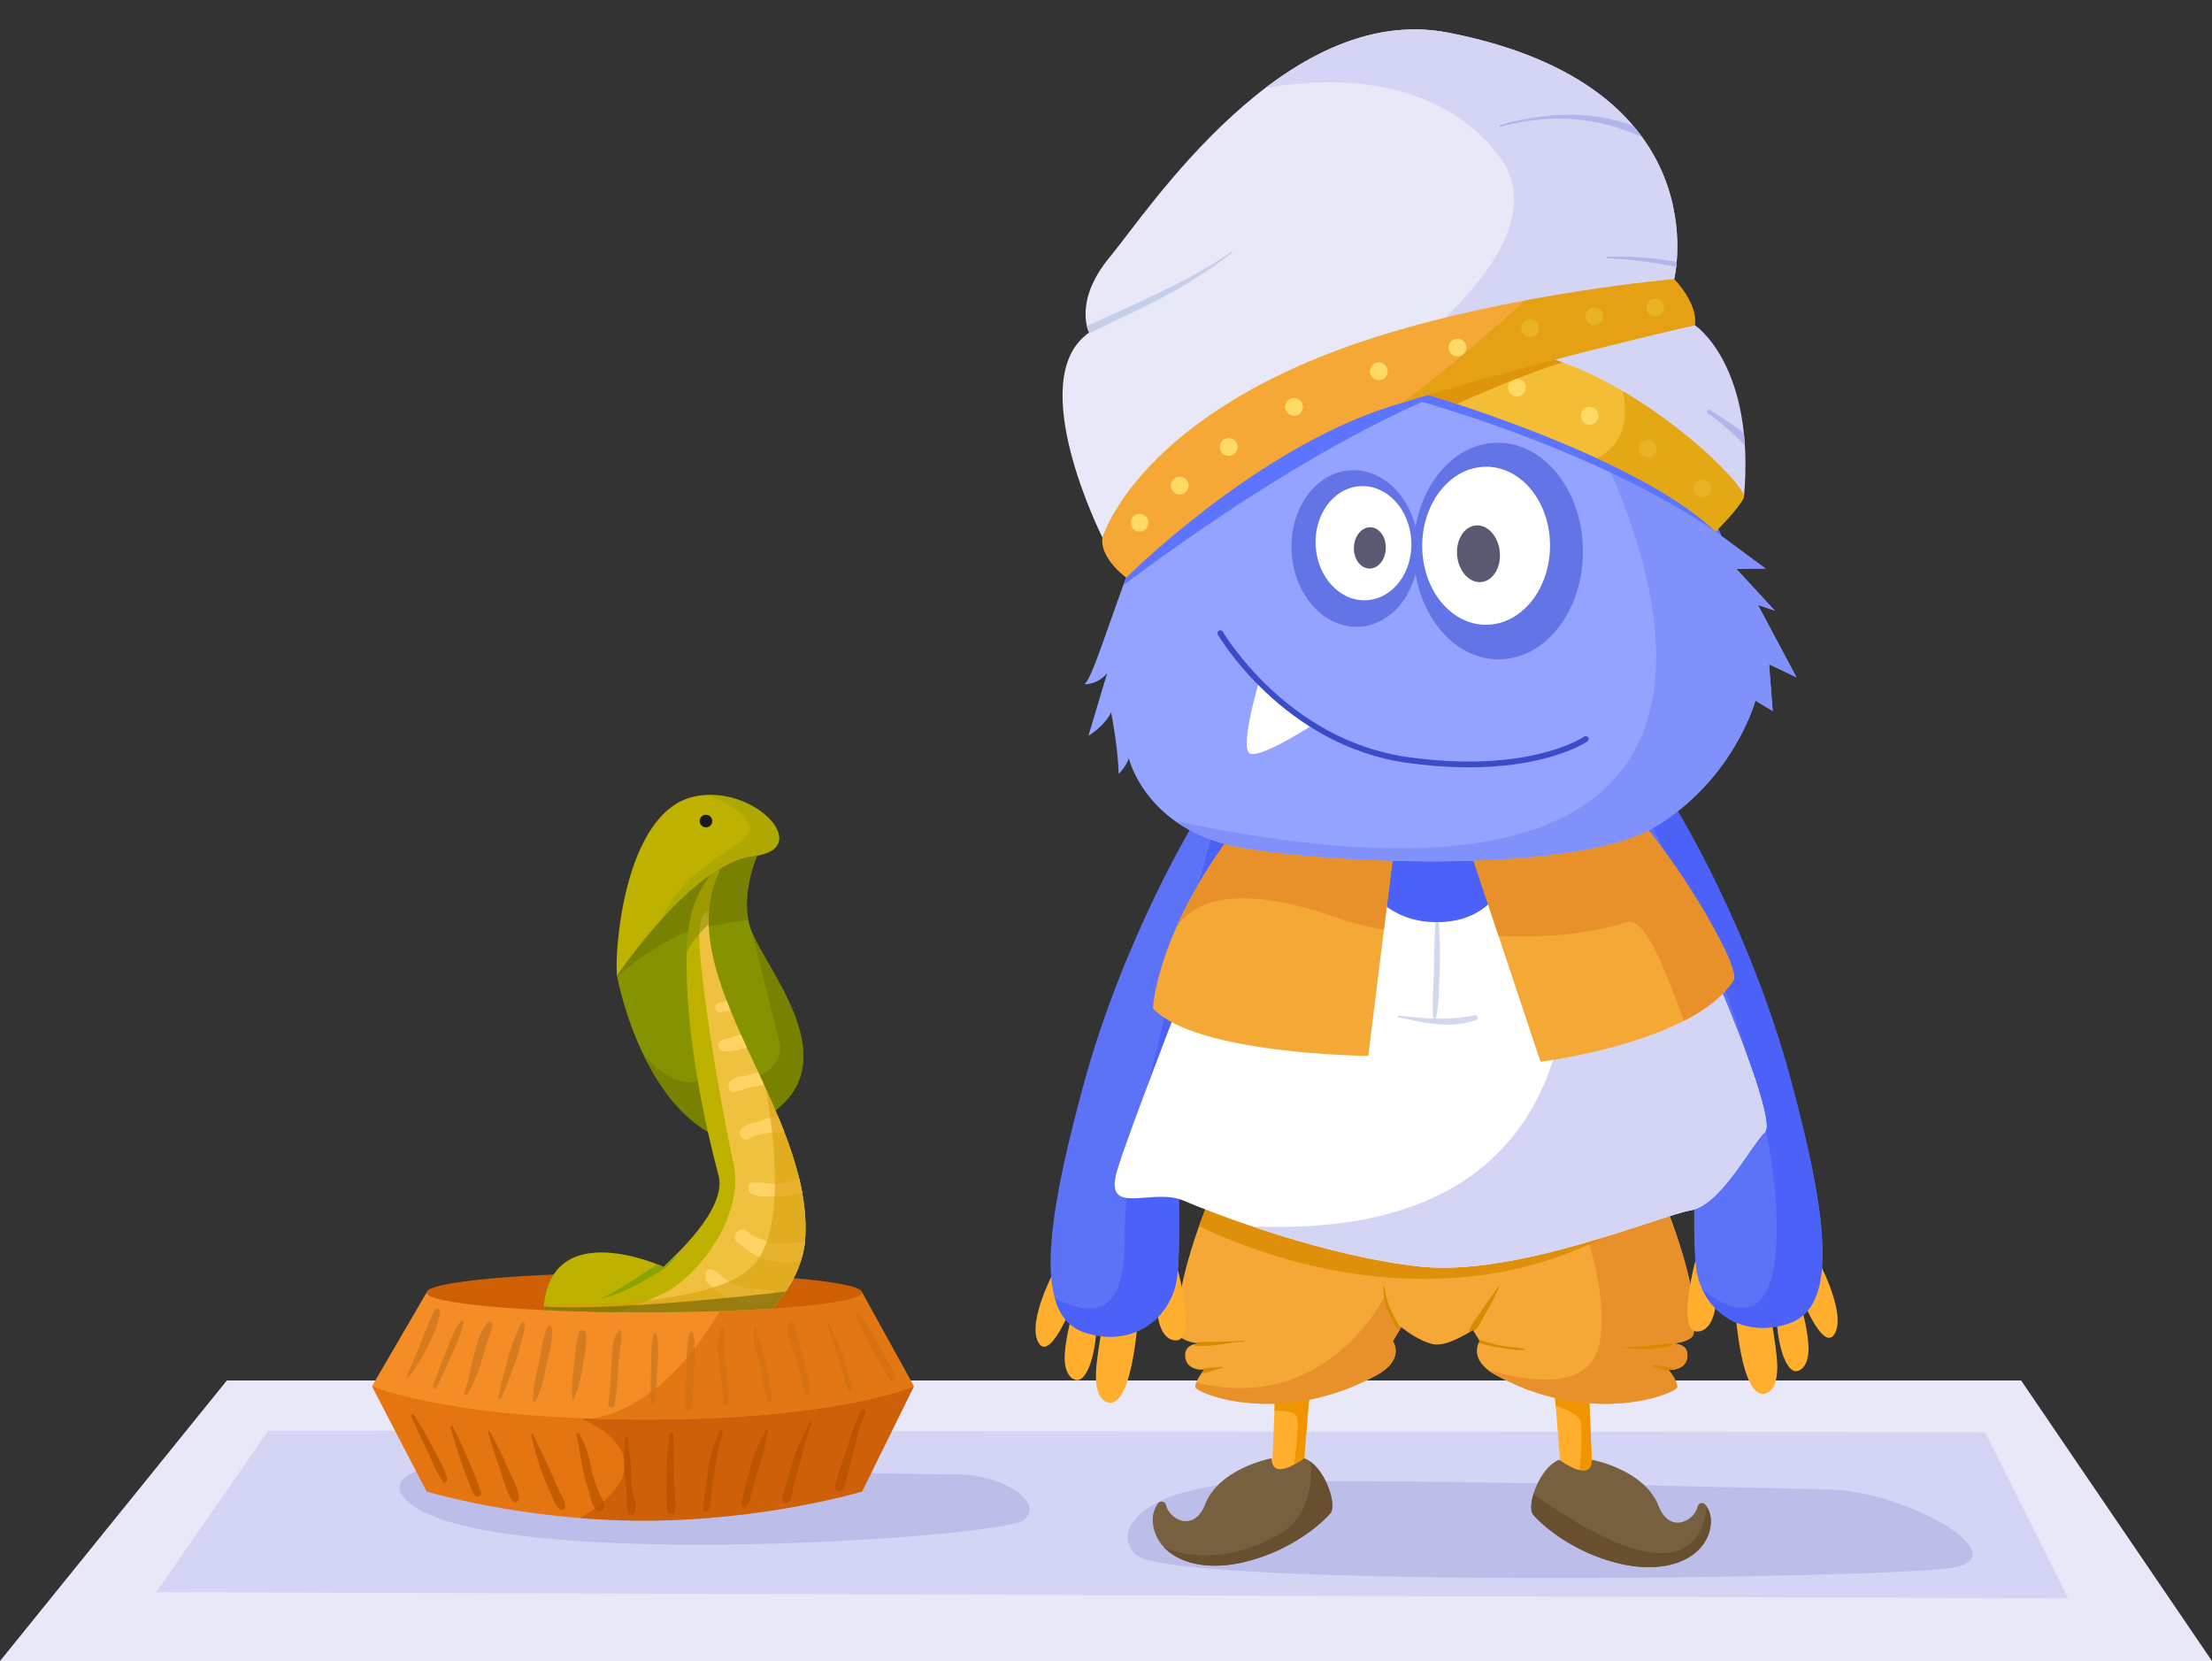 <svg xmlns="http://www.w3.org/2000/svg" xmlns:xlink="http://www.w3.org/1999/xlink" viewBox="0 0 1528 1147.24"><rect x="0" y="0" width="1528" height="1147.24" fill="#333333" stroke="none"/><defs><clipPath id="clip-path" transform="translate(0 20.3)"><polygon points="885.68 821.77 878.5 1000.24 900.04 998.19 914.4 821.77 885.68 821.77" style="fill:#ffaf2d"/></clipPath><clipPath id="clip-path-2" transform="translate(0 20.3)"><polygon points="1092.86 821.77 1100.04 1000.24 1078.51 998.19 1064.14 821.77 1092.86 821.77" style="fill:#ffaf2d"/></clipPath><clipPath id="clip-path-3" transform="translate(0 20.3)"><path d="M1143.12,794.18l-143,4.53c-2.07,24.44,0,39.74,3.11,49.65L981.67,846c2.71-9.94,4.31-24.71,2.41-47.24l-143-4.53s-32.82,72.72-26.66,106.57c.85,4.7,9.42,6.33,14.58,6.89-4.27,0-10.53,1.29-10.33,8.36.29,10.7,13,9.76,13,9.76s-6.23,7.7-5.92,11.91,58.64,28,125.13-8.2c20.14-11,11.28-23.59,11.28-23.59s3-4.72,5.79-9.59c4.46,3.54,12.92,9.52,21.37,11.64,8.07,2,20.53-4.77,28.17-9.7,2.41,4.11,4.65,7.65,4.65,7.65s-8.85,12.61,11.29,23.59c66.49,36.23,124.81,12.42,125.13,8.2s-5.92-11.91-5.92-11.91,12.65.94,13-9.76c.19-7.07-6.06-8.32-10.33-8.36,5.15-.56,13.72-2.19,14.58-6.89C1175.94,866.9,1143.12,794.18,1143.12,794.18Z" style="fill:#f5a835"/></clipPath><clipPath id="clip-path-4" transform="translate(0 20.3)"><path d="M825.66,546.38s-49.51,80.84-77.31,182.94-32.64,159.51.78,170.63,60.39-9.88,64-38.44-2.17-75.67,5.49-193c3.39-51.9,38.51-104.25,38.51-104.25Z" style="fill:#5c72f7"/></clipPath><clipPath id="clip-path-5" transform="translate(0 20.3)"><path d="M1159.06,540.23s49.51,80.83,77.31,182.94,32.64,159.5-.78,170.62-60.39-9.87-63.95-38.43,2.17-75.68-5.49-193.05c-3.39-51.89-38.51-104.25-38.51-104.25Z" style="fill:#5c72f7"/></clipPath><clipPath id="clip-path-6" transform="translate(0 20.3)"><path d="M901.06,986.9s-22.69,16.9-22.56,0c0,0-36.17,6.7-46,31.8-7.8,19.85-24.87,10.36-27.05.49a3.06,3.06,0,0,0-5.46-1.13c-3,4-5.13,10.15-2.56,18.87,5.36,18.15,28.91,29.45,62.12,21.63s54.86-28,59.56-33.84S915,992.32,901.06,986.9Z" style="fill:#77603f"/></clipPath><clipPath id="clip-path-7" transform="translate(0 20.3)"><path d="M1077.1,987.93s22.69,16.9,22.57,0c0,0,36.17,6.69,46,31.79,7.79,19.86,24.86,10.36,27,.5a3.08,3.08,0,0,1,5.47-1.14c3,4,5.12,10.16,2.55,18.88-5.35,18.15-28.91,29.45-62.11,21.63s-54.87-28-59.56-33.84S1063.12,993.35,1077.1,987.93Z" style="fill:#77603f"/></clipPath><clipPath id="clip-path-8" transform="translate(0 20.3)"><path d="M1129.76,548.94l-81.86.55c0,17.13-4.55,67.15-55.55,67.15-48.13,0-62.79-48.5-66.55-66.34l-64,.43s-80.11,203.54-90,237,23.57,11.81,45.62,21.17,98.39,38.73,164.18,45.64,165.14-35.22,186-38.79,40.61-43.19,51.63-54.31S1149.4,564.06,1129.76,548.94Z" style="fill:#fff"/></clipPath><clipPath id="clip-path-9" transform="translate(0 20.3)"><path d="M1012.86,559.2l51.29,153.85s106.66-13.33,133.33-56.41c6.11-9.87-50.26-101.54-74.87-120Z" style="fill:#f4a836"/></clipPath><clipPath id="clip-path-10" transform="translate(0 20.3)"><path d="M963.63,560.23,945.17,709s-119-1-148.72-32.82c0,0,2-51.29,56.41-123.08C858.57,545.51,963.63,560.23,963.63,560.23Z" style="fill:#f4a836"/></clipPath><clipPath id="clip-path-11" transform="translate(0 20.3)"><path d="M905.87,223S817.55,280.2,793.42,338.66s-37.58,108-44.3,113.68a20.76,20.76,0,0,0,15.68-7.71l-12.94,43.28s11.19-6.72,15.67-16.17c0,0,4.73,23.38,5.22,42.54,0,0,5.72-6,7-10.95,0,0,11.68,50.5,78.6,61.95s232.34,17.94,286.08-15.14,68.17-86.56,68.17-86.56l11.94,7.21L1222,438.45l18.91,9-26.62-50,11.7,4-26.62-28.86,20.15-.25-30.35-22.39s-52.53-120.09-164.41-141.56C952.14,194.39,905.87,223,905.87,223Z" style="fill:#93a3ff"/></clipPath><clipPath id="clip-path-12" transform="translate(0 20.3)"><path d="M761.57,351s-55.38-109.75-9.23-141.54c0,0-11.28-21.54,14.36-52.31s120.95-177,233.85-154.88c188.73,36.93,155.91,170.26,155.91,170.26l-53.34,44.11L879.52,273,785.16,351Z" style="fill:#e8e8f9"/></clipPath><clipPath id="clip-path-13" transform="translate(0 20.3)"><path d="M1170.81,204.32s42.06,27.69,33.85,119h-23.59l-138.46-84.11,30.77-22.56Z" style="fill:#d4d4f4"/></clipPath><clipPath id="clip-path-14" transform="translate(0 20.3)"><path d="M980,250.47s149.75,43.08,205.13,96.42c0,0,16.41-16.41,19.49-23.59s-67.69-79-141.54-98.47C1063.12,224.83,973.29,221.06,980,250.47Z" style="fill:#f4bd36"/></clipPath><clipPath id="clip-path-15" transform="translate(0 20.3)"><path d="M778,378.68S759.52,365.35,761.57,351c0,0,25.28-87.57,191.8-139.49,95.39-29.75,203.09-39,203.09-39s16.41,16.41,14.35,31.8c0,0-118,26.67-211.28,56.41S778,378.68,778,378.68Z" style="fill:#f5a835"/></clipPath><clipPath id="clip-path-16" transform="translate(0 20.3)"><path d="M256.94,937.18l37.73,72.66S360.93,1030,444.61,1030s150.91-20.14,150.91-20.14l35.79-72.66Z" style="fill:#e57510"/></clipPath><clipPath id="clip-path-17" transform="translate(0 20.3)"><path d="M294.67,872.43l-37.73,64.75s54.18,23,188.64,23,185.73-23,185.73-23l-35.79-64.75Z" style="fill:#f48d25"/></clipPath><clipPath id="clip-path-18" transform="translate(0 20.3)"><path d="M426.23,653.68s14,79,62.89,107.92S508,734.45,508,734.45L481.86,627.08l12.57-53.21-60,32.89Z" style="fill:#859300"/></clipPath><clipPath id="clip-path-19" transform="translate(0 20.3)"><path d="M526.35,563.23s-15.47,29-8.7,55.14,67.71,90,18,128.3c-34.81,26.84-19-13.18-19-13.18L483.53,620l9.93-50,20.32-9.67Z" style="fill:#859300"/></clipPath><clipPath id="clip-path-20" transform="translate(0 20.3)"><path d="M445.1,886.1c33,0,63.52-1,88.33-2.61,13.29-14.46,22.08-31.55,22.91-50.37,3.87-87.06-92.92-178.07-60-250.54,4.83-10.64-13.55,4.83-19.35,30.95s-3.57,91.64,19.35,178c6.28,23.7-32.41,57.56-38.22,63.36l-.48-.48s-78.57-35.7-82.16,30.14C396.32,885.54,420,886.1,445.1,886.1Z" style="fill:#bfb100"/></clipPath><clipPath id="clip-path-21" transform="translate(0 20.3)"><path d="M497.82,615s-11.61-15.47-14.51,4.84,14.51,123.82,23.21,162.52-26.26,79.57-47,90.09-52.84,19.29-52.84,19.29l73.05,1,63.54-6.91,22.25-30,2.9-57.08-18.38-53.2-38.69-87.06Z" style="fill:#efc13f"/></clipPath><clipPath id="clip-path-22" transform="translate(0 20.3)"><path d="M426.23,653.68S478,575.81,520.55,571s.46-50.26-41.11-41.11C431.07,540.5,424.3,637.23,426.23,653.68Z" style="fill:#bfb100"/></clipPath></defs><g id="Layer_2" data-name="Layer 2"><g id="india"><polygon points="0 1147.24 156.72 953.46 1396.13 953.46 1528 1147.24 0 1147.24" style="fill:#e8e8f9"/><polygon points="107.98 1099.61 185.39 988.1 1371.28 989.19 1428.62 1103.94 107.98 1099.61" style="fill:#d4d4f4"/><path d="M276.5,1010c-2.39-5,1.08-17.32,35.73-17.32s323.68,5.41,350.74,5.41,59.54,18.41,44.39,31.4S304.65,1068.48,276.5,1010Z" transform="translate(0 20.3)" style="fill:#a2a2db;opacity:0.46"/><path d="M785.3,1053.9c-18.18-14.68,1.08-45.47,72.53-49.8s349.67,3.25,404.88,4.33,132.07,46.55,85.52,54.13S813.45,1076.63,785.3,1053.9Z" transform="translate(0 20.3)" style="fill:#a2a2db;opacity:0.46"/><polygon points="885.68 842.07 878.5 1020.54 900.04 1018.49 914.4 842.07 885.68 842.07" style="fill:#ffaf2d"/><g style="clip-path:url(#clip-path)"><path d="M878.5,954.08s15.38-1,17.44,4.11-3.08,42-3.08,42l17.43-18.46-4.45-41.4-30.42,4.47Z" transform="translate(0 20.3)" style="fill:#f09500"/></g><polygon points="1092.86 842.07 1100.04 1020.54 1078.51 1018.49 1064.14 842.07 1092.86 842.07" style="fill:#ffaf2d"/><g style="clip-path:url(#clip-path-2)"><path d="M1069.27,949s20.52,5.13,22.57,12.31-1,40-1,40l17.44-6.15-2-33.85-7.33-18.88-29.6-4.71Z" transform="translate(0 20.3)" style="fill:#f09500"/></g><path d="M1143.12,794.18l-143,4.53c-2.07,24.44,0,39.74,3.11,49.65L981.67,846c2.71-9.94,4.31-24.71,2.41-47.24l-143-4.53s-32.82,72.72-26.66,106.57c.85,4.7,9.42,6.33,14.58,6.89-4.27,0-10.53,1.29-10.33,8.36.29,10.7,13,9.76,13,9.76s-6.23,7.7-5.92,11.91,58.64,28,125.13-8.2c20.14-11,11.28-23.59,11.28-23.59s3-4.72,5.79-9.59c4.46,3.54,12.92,9.52,21.37,11.64,8.07,2,20.53-4.77,28.17-9.7,2.41,4.11,4.65,7.65,4.65,7.65s-8.85,12.61,11.29,23.59c66.49,36.23,124.81,12.42,125.13,8.2s-5.92-11.91-5.92-11.91,12.65.94,13-9.76c.19-7.07-6.06-8.32-10.33-8.36,5.15-.56,13.72-2.19,14.58-6.89C1175.94,866.9,1143.12,794.18,1143.12,794.18Z" transform="translate(0 20.3)" style="fill:#f5a835"/><g style="clip-path:url(#clip-path-3)"><path d="M1082.09,798.33s30.26,59.34,23.08,107.55S1017,922.29,1017,922.29l25.65,31.79,132.31-1,18.46-30.77-44.1-138.47-69.75,4.1,2.56,10.41" transform="translate(0 20.3)" style="fill:#e8912a"/><path d="M956.45,875.11S914.4,961.26,819,932.54l3.08,11.29,44.1,13.33L940,946.9l35.9-31.79-8.21-16.41Z" transform="translate(0 20.3)" style="fill:#e8912a"/><path d="M1034.91,868.33c-3.5,5.44-7.67,10.43-11.07,15.95-2.81,4.56-7.32,9.42-9,14.47a1.35,1.35,0,0,0,2,1.5c4.52-2.7,6.73-9.07,9.4-13.44a151,151,0,0,0,9.25-18.15.33.33,0,0,0-.57-.33Z" transform="translate(0 20.3)" style="fill:#d88a00"/><path d="M955.46,868.69c.4,6.19,1.13,12.13,3.76,17.84,1.3,2.83,2.9,5.61,4.33,8.38.88,1.69,1.46,2.62,3.38,2.93.49.08,1.12-.45.74-1-6.12-8.26-9.79-18.2-11.47-28.29-.07-.41-.76-.32-.74.1Z" transform="translate(0 20.3)" style="fill:#d88a00"/><path d="M1052.57,911.2c-5.45-1-10.94-1.06-16.38-2.24s-10.68-2.85-16-4.27c-1.1-.3-1.47,1.27-.46,1.67a77.65,77.65,0,0,0,17,4.25c5.11.77,10.6,1.84,15.77,1.51.49,0,.67-.82.12-.92Z" transform="translate(0 20.3)" style="fill:#d88a00"/><path d="M1120.79,910.41c10.7,1.45,23.47,2.12,33.86-1.56.76-.26.7-1.5-.2-1.47-5.57.19-11.16,1.5-16.75,2s-11.3.81-16.89,1c-.06,0-.07.09,0,.09Z" transform="translate(0 20.3)" style="fill:#d88a00"/><path d="M1142.34,924c2.64.69,5.42,1,8,1.95,1.79.62,3.46,1.47,5.21.45a1,1,0,0,0-.22-1.71,41.65,41.65,0,0,0-6.22-1.19c-2.2-.37-4.38-.63-6.59-.83-.77-.07-.91,1.14-.18,1.33Z" transform="translate(0 20.3)" style="fill:#d88a00"/><path d="M859.48,905.51c-5.87.6-12,.74-17.86.91-5.43.15-10.78-.32-16.17.71-1.22.23-.79,1.91.28,2,11.16,1.14,22.6-2.27,33.75-2.89.49,0,.47-.8,0-.75Z" transform="translate(0 20.3)" style="fill:#d88a00"/><path d="M844.18,923.69c-6.48.9-13.81.45-19.87,3.2a.71.71,0,0,0,.16,1.29c6.44,1.34,13.73-2.29,19.92-3.72.51-.12.28-.83-.21-.77Z" transform="translate(0 20.3)" style="fill:#d88a00"/><path d="M819,821.77s147.36,84.06,289.58,12.28L954.4,826.9,828.24,800.23Z" transform="translate(0 20.3)" style="fill:#d88a00;opacity:0.79"/></g><path d="M729.12,855.69s-19.55,35.85-12.11,50.7,22.55-22.71,22.55-22.71Z" transform="translate(0 20.3)" style="fill:#ffaf2d"/><path d="M740,889.53s-4.42,16.85-4.56,27.27,3.86,15.57,8.43,16.13,11.56-9,13.55-34.27Z" transform="translate(0 20.3)" style="fill:#ffaf2d"/><path d="M760.84,899.09S757,920.65,757,929.93s2.43,17.7,9.28,18.56,15.13-9.72,19.4-53.27Z" transform="translate(0 20.3)" style="fill:#ffaf2d"/><path d="M799.53,886.51s1.15,18.7,12.71,19,6.27-31.7-.16-54.54Z" transform="translate(0 20.3)" style="fill:#ffaf2d"/><path d="M825.66,546.38s-49.51,80.84-77.31,182.94-32.64,159.51.78,170.63,60.39-9.88,64-38.44-2.17-75.67,5.49-193c3.39-51.9,38.51-104.25,38.51-104.25Z" transform="translate(0 20.3)" style="fill:#5c72f7"/><g style="clip-path:url(#clip-path-4)"><path d="M842.6,536.64S775.93,774.59,777,826.9s-11.28,75.9-67.7,38l26.67,51.28L796.45,911l37.95-39L857,536.64Z" transform="translate(0 20.3)" style="fill:#4b61f8"/></g><path d="M1255.6,849.54s19.54,35.85,12.11,50.69-22.55-22.71-22.55-22.71Z" transform="translate(0 20.3)" style="fill:#ffaf2d"/><path d="M1244.73,883.38s4.42,16.85,4.56,27.27-3.86,15.56-8.43,16.13-11.56-9-13.55-34.27Z" transform="translate(0 20.3)" style="fill:#ffaf2d"/><path d="M1223.88,892.93s3.85,21.57,3.84,30.85-2.43,17.7-9.28,18.55-15.14-9.71-19.4-53.26Z" transform="translate(0 20.3)" style="fill:#ffaf2d"/><path d="M1185.19,880.35s-1.15,18.71-12.71,19-6.27-31.7.16-54.55Z" transform="translate(0 20.3)" style="fill:#ffaf2d"/><path d="M1159.06,540.23s49.51,80.83,77.31,182.94,32.64,159.5-.78,170.62-60.39-9.87-63.95-38.43,2.17-75.68-5.49-193.05c-3.39-51.89-38.51-104.25-38.51-104.25Z" transform="translate(0 20.3)" style="fill:#5c72f7"/><g style="clip-path:url(#clip-path-5)"><path d="M1138,544.84s86.16,153.85,89.24,276.93-78,22.57-78,22.57l16.41,71.79,116.92,6.16,6.16-84.11L1158.51,507.92Z" transform="translate(0 20.3)" style="fill:#4b61f8"/></g><path d="M901.06,986.9s-22.69,16.9-22.56,0c0,0-36.17,6.7-46,31.8-7.8,19.85-24.87,10.36-27.05.49a3.06,3.06,0,0,0-5.46-1.13c-3,4-5.13,10.15-2.56,18.87,5.36,18.15,28.91,29.45,62.12,21.63s54.86-28,59.56-33.84S915,992.32,901.06,986.9Z" transform="translate(0 20.3)" style="fill:#77603f"/><g style="clip-path:url(#clip-path-6)"><path d="M904.14,979.73s9.23,41-18.46,58.46-65.64,21.54-89.23,6.15l13.33,17.44,40,6.15L900,1050.5l31.79-26.67Z" transform="translate(0 20.3)" style="fill:#684f30"/></g><path d="M1077.1,987.93s22.69,16.9,22.57,0c0,0,36.17,6.69,46,31.79,7.79,19.86,24.86,10.36,27,.5a3.08,3.08,0,0,1,5.47-1.14c3,4,5.12,10.16,2.55,18.88-5.35,18.15-28.91,29.45-62.11,21.63s-54.87-28-59.56-33.84S1063.12,993.35,1077.1,987.93Z" transform="translate(0 20.3)" style="fill:#77603f"/><g style="clip-path:url(#clip-path-7)"><path d="M1179,1012.55s8.21,92.31-124.11-4.11l-2.05,21.54,56.41,35.9,56.42,1,21.54-17.44-2.06-28.72Z" transform="translate(0 20.3)" style="fill:#684f30"/></g><polygon points="939.01 628.74 951.56 578.92 1020.04 574.38 1042.76 601.55 1042.61 633.86 1000.55 653.35 960.55 653.35 939.01 628.74" style="fill:#4b61f8"/><path d="M1129.76,548.94l-81.86.55c0,17.13-4.55,67.15-55.55,67.15-48.13,0-62.79-48.5-66.55-66.34l-64,.43s-80.11,203.54-90,237,23.57,11.81,45.62,21.17,98.39,38.73,164.18,45.64,165.14-35.22,186-38.79,40.61-43.19,51.63-54.31S1149.4,564.06,1129.76,548.94Z" transform="translate(0 20.3)" style="fill:#fff"/><g style="clip-path:url(#clip-path-8)"><path d="M991.5,615.34c-.47,11.59-.87,23.18-1,34.78s-1.67,23.26-.32,34.74c.08.69,1.08.95,1.28.18,2.87-11,2.41-22.6,3-33.92a290.62,290.62,0,0,0-.69-35.78,1.13,1.13,0,0,0-2.25,0Z" transform="translate(0 20.3)" style="fill:#d3d9ed"/><path d="M966.06,682.36c17.63,3.74,35.87,8.24,53.48,1.89a1.74,1.74,0,0,0-.92-3.35c-17.26,3.68-35,2.47-52.38.17-.73-.1-.89,1.14-.18,1.29Z" transform="translate(0 20.3)" style="fill:#d3d9ed"/><path d="M1070.3,536.64s102.57,336.42-256.42,285.13l69.75,33.85,159,22.56,163.08-56.41,45.13-67.69L1145.17,524.33Z" transform="translate(0 20.3)" style="fill:#d4d4f4"/></g><path d="M1012.86,559.2l51.29,153.85s106.66-13.33,133.33-56.41c6.11-9.87-50.26-101.54-74.87-120Z" transform="translate(0 20.3)" style="fill:#f4a836"/><g style="clip-path:url(#clip-path-9)"><path d="M1021.07,624.84s53.33,7.18,102.56-8.2c23.54-7.36,48.21,121,61.54,96.41,14.49-26.75,34.88-57.44,34.88-57.44l-69.2-109.23-138,12.82Z" transform="translate(0 20.3)" style="fill:#e8912a"/></g><path d="M963.63,560.23,945.17,709s-119-1-148.72-32.82c0,0,2-51.29,56.41-123.08C858.57,545.51,963.63,560.23,963.63,560.23Z" transform="translate(0 20.3)" style="fill:#f4a836"/><g style="clip-path:url(#clip-path-10)"><path d="M808.75,630s7.52-53.36,111.8-17.43c122.06,42.05,64.62-63.6,64.62-63.6l-165.66-2.56Z" transform="translate(0 20.3)" style="fill:#e8912a"/></g><path d="M905.87,223S817.55,280.2,793.42,338.66s-37.58,108-44.3,113.68a20.76,20.76,0,0,0,15.68-7.71l-12.94,43.28s11.19-6.72,15.67-16.17c0,0,4.73,23.38,5.22,42.54,0,0,5.72-6,7-10.95,0,0,11.68,50.5,78.6,61.95s232.34,17.94,286.08-15.14,68.17-86.56,68.17-86.56l11.94,7.21L1222,438.45l18.91,9-26.62-50,11.7,4-26.62-28.86,20.15-.25-30.35-22.39s-52.53-120.09-164.41-141.56C952.14,194.39,905.87,223,905.87,223Z" transform="translate(0 20.3)" style="fill:#93a3ff"/><g style="clip-path:url(#clip-path-11)"><path d="M1095.4,271.26s224.81,386.83-292.26,273.58c-37.46-8.2-6.69,29.75-6.69,29.75s185.64,25.64,285.13,7.18,169.24-100.52,169.24-100.52l16.41-72.82-30.77-80L1095.4,271.26" transform="translate(0 20.3)" style="fill:#8091fc"/><path d="M1048.36,234.91S953.1,246.82,749.58,403.79l20.56-48.71,32.48-90.94,113.67-72.53,115.83-3.25L1109,218.68Z" transform="translate(0 20.3)" style="fill:#5c74ff"/><path d="M975.83,255.48s151.56,40.06,236,111.5l18.4-6.49-32.48-74.7L1148,255.48l-93.09-36.8Z" transform="translate(0 20.3)" style="fill:#5c74ff"/></g><ellipse cx="935.98" cy="358.55" rx="43.84" ry="54.11" transform="translate(-18.34 72.43) rotate(-3.16)" style="fill:#6374e7"/><ellipse cx="941.86" cy="354.88" rx="33.08" ry="39.46" transform="translate(-18.13 72.75) rotate(-3.16)" style="fill:#fff"/><ellipse cx="946.25" cy="358.12" rx="14.26" ry="11.04" transform="translate(556 1311.88) rotate(-88.04)" style="fill:#5a5972"/><ellipse cx="1034.96" cy="360.25" rx="58.52" ry="74.82" transform="translate(-3.37 30.12) rotate(-0.54)" style="fill:#6374e7"/><ellipse cx="1026.54" cy="356.63" rx="54.58" ry="44.15" transform="translate(665.47 1401.92) rotate(-89.75)" style="fill:#fff"/><ellipse cx="1021.31" cy="362.09" rx="14.79" ry="19.64" transform="translate(-31.38 125.44) rotate(-5.8)" style="fill:#5a5972"/><path d="M869.74,450.49s-14,46.71-6.14,49.77,43.19-19.85,43.19-19.85S882.33,464.58,869.74,450.49Z" transform="translate(0 20.3)" style="fill:#fff"/><path d="M843,417.05s44.23,75.85,129.58,87.6S1095.4,490.1,1095.4,490.1" transform="translate(0 20.3)" style="fill:none;stroke:#3a4cc8;stroke-linecap:round;stroke-miterlimit:10;stroke-width:4px"/><path d="M761.57,351s-55.38-109.75-9.23-141.54c0,0-11.28-21.54,14.36-52.31s120.95-177,233.85-154.88c188.73,36.93,155.91,170.26,155.91,170.26l-53.34,44.11L879.52,273,785.16,351Z" transform="translate(0 20.3)" style="fill:#e8e8f9"/><g style="clip-path:url(#clip-path-12)"><path d="M857,44.31s119-34.87,178.47,43.08-154.88,198-154.88,198l188.72-36.93,128.21-50.25-39-133.34L1042.61-20.3,914.4-18.25Z" transform="translate(0 20.3)" style="fill:#d4d4f4"/><path d="M850.52,153.65c-20.64,14.59-44.18,25.57-67,36.31-11.58,5.45-23.31,10.54-34.92,15.93-11.14,5.16-22.44,10.33-32.1,18.06-1.09.87.09,2.82,1.37,2.35,11.59-4.22,22.43-10.29,33.45-15.77,11.69-5.8,23.47-11.44,35.23-17.1,22.95-11,44.38-23.39,64.5-39.06.4-.31-.13-1-.55-.72Z" transform="translate(0 20.3)" style="fill:#c5cfea"/><path d="M1036.32,67.32c19-5.12,38.65-7.13,58.23-4.46,18.49,2.52,35.37,8.66,51.88,17.22a1.51,1.51,0,0,0,1.53-2.61c-31.87-23-75.8-21.8-112-11.3a.6.6,0,0,0,.32,1.15Z" transform="translate(0 20.3)" style="fill:#b4b4ed"/><path d="M1110.39,158.14c25.16.88,50.5,6,74.94,11.77a.74.74,0,0,0,.4-1.43c-24.45-9.29-49.35-11.93-75.34-11.54a.6.6,0,0,0,0,1.2Z" transform="translate(0 20.3)" style="fill:#b4b4ed"/></g><path d="M1170.81,204.32s42.06,27.69,33.85,119h-23.59l-138.46-84.11,30.77-22.56Z" transform="translate(0 20.3)" style="fill:#d4d4f4"/><g style="clip-path:url(#clip-path-13)"><path d="M1179.72,265.21c15.23,10,26.43,24,40.09,35.76,1.49,1.27,3.92-.33,2.82-2.17-9.43-15.84-26.24-26.43-41.53-36-1.5-.94-2.85,1.41-1.38,2.37Z" transform="translate(0 20.3)" style="fill:#b4b4ed"/></g><path d="M980,250.47s149.75,43.08,205.13,96.42c0,0,16.41-16.41,19.49-23.59s-67.69-79-141.54-98.47C1063.12,224.83,973.29,221.06,980,250.47Z" transform="translate(0 20.3)" style="fill:#f4bd36"/><g style="clip-path:url(#clip-path-14)"><circle cx="1098.15" cy="287.22" r="6.15" style="fill:#ffda64"/><circle cx="1138.15" cy="309.78" r="6.15" style="fill:#ffda64"/><circle cx="1176.1" cy="337.48" r="6.15" style="fill:#ffda64"/><circle cx="1047.9" cy="267.74" r="6.15" style="fill:#ffda64"/><path d="M995.43,263.81s58.06-28,102.36-39.14h0l-20.31-5-105.4,30Z" transform="translate(0 20.3)" style="fill:#d88a00;opacity:0.79"/><path d="M1119.53,244.32s16.41,46.16-27.69,55.39l97.44,55.38,28.72-39Z" transform="translate(0 20.3)" style="fill:#db9b00;opacity:0.62"/></g><path d="M778,378.68S759.52,365.35,761.57,351c0,0,25.28-87.57,191.8-139.49,95.39-29.75,203.09-39,203.09-39s16.41,16.41,14.35,31.8c0,0-118,26.67-211.28,56.41S778,378.68,778,378.68Z" transform="translate(0 20.3)" style="fill:#f5a835"/><g style="clip-path:url(#clip-path-15)"><circle cx="787.21" cy="361.04" r="6.15" style="fill:#ffda64"/><circle cx="814.91" cy="335.39" r="6.15" style="fill:#ffda64"/><circle cx="848.75" cy="308.73" r="6.15" style="fill:#ffda64"/><circle cx="893.88" cy="281.03" r="6.15" style="fill:#ffda64"/><circle cx="952.47" cy="256.45" r="6.15" style="fill:#ffda64"/><circle cx="1006.78" cy="240.02" r="6.15" style="fill:#ffda64"/><circle cx="1057.04" cy="226.68" r="6.15" style="fill:#ffda64"/><circle cx="1101.31" cy="218.5" r="6.15" style="fill:#ffda64"/><circle cx="1143.37" cy="212.34" r="6.15" style="fill:#ffda64"/><path d="M1066.2,175.6s-83.08,78-130.26,103.59l261.54-74.87-35.19-41.18Z" transform="translate(0 20.3)" style="fill:#db9b00;opacity:0.62"/></g><path d="M256.94,937.18l37.73,72.66S360.93,1030,444.61,1030s150.91-20.14,150.91-20.14l35.79-72.66Z" transform="translate(0 20.3)" style="fill:#e57510"/><g style="clip-path:url(#clip-path-16)"><path d="M284.11,957.79c3.48,7.93,7,15.84,10.88,23.58,3.58,7.13,6.14,15.35,11.05,21.7,1.15,1.49,3.22-.17,2.9-1.68-1.66-7.8-6.66-15.16-10.18-22.23a221.94,221.94,0,0,0-13-22.31.94.94,0,0,0-1.62.94Z" transform="translate(0 20.3)" style="fill:#c45d00"/><path d="M311.17,965.38A400.63,400.63,0,0,0,327,1011.47c1.31,3.13,6.45,1.92,5.25-1.45a406,406,0,0,0-19.58-45.26c-.4-.81-1.69-.24-1.45.62Z" transform="translate(0 20.3)" style="fill:#c45d00"/><path d="M337.06,968.9c2.52,8.17,4.86,16.21,7.84,24.27,2.74,7.42,4.42,16.07,8.71,22.76,1.75,2.73,5.44.88,5-2.09-1.22-7.84-5.86-15.44-8.93-22.68-3.37-7.95-7.26-15.22-11.3-22.81a.71.71,0,0,0-1.29.55Z" transform="translate(0 20.3)" style="fill:#c45d00"/><path d="M367,970.73a177,177,0,0,0,7.94,27.5c1.54,4,3.27,7.91,5,11.81s3.24,8.93,6.52,11.85c1.41,1.25,4.14.51,4-1.65-.27-4.17-2.72-7.86-4.46-11.61-1.94-4.21-3.78-8.46-5.69-12.68-3.92-8.66-8.07-17.14-12.22-25.69-.31-.65-1.25-.17-1.11.47Z" transform="translate(0 20.3)" style="fill:#c45d00"/><path d="M398.09,971c2.44,9.07,3.13,18.69,5.58,27.83,1.15,4.29,2.37,8.57,3.6,12.84,1.09,3.8,1.89,8.51,5.1,11a2.86,2.86,0,0,0,4.81-2c.32-4.12-2.41-7.86-4-11.54a79.23,79.23,0,0,1-4.39-13.62c-1-4.46-1.95-8.95-3.16-13.37s-3.22-8-5.39-12.1a1.18,1.18,0,0,0-2.14.9Z" transform="translate(0 20.3)" style="fill:#c45d00"/><path d="M432.09,972.29c-.67,9-1.71,17.69-.61,26.72.58,4.8,1.27,9.58,1.52,14.42.19,3.85-.5,7.72,1.15,11.25a2.32,2.32,0,0,0,4,0c1.82-3.52.76-7.27-.23-11a49.27,49.27,0,0,1-2.06-14.3c.25-9.33-1.08-18.06-2.36-27.28-.11-.83-1.32-.55-1.38.19Z" transform="translate(0 20.3)" style="fill:#c45d00"/><path d="M462.66,969.67a190.35,190.35,0,0,0-2.19,26.76c0,8.88-.85,18.36.78,27.13.56,3,5,2.12,5.15-.7.49-8.73-1-17.67-1-26.43s-.21-17.61-.3-26.43c0-1.32-2.2-1.73-2.4-.33Z" transform="translate(0 20.3)" style="fill:#c45d00"/><path d="M497.33,968c-8.81,16.39-8.65,35.14-11.85,53.06-.53,3,4.13,4.18,4.52,1.25,2.41-18,4.44-36,9.22-53.51a1,1,0,0,0-1.89-.8Z" transform="translate(0 20.3)" style="fill:#c45d00"/><path d="M529,967.54c-2,4.22-4.51,8-6.18,12.4s-3.09,9.09-4.45,13.69-2.71,9.21-3.84,13.87c-.95,3.93-2.74,8.27-1.67,12.27a1.51,1.51,0,0,0,2.51.66c2.76-3.08,3.19-7.61,4.31-11.51,1.23-4.31,2.39-8.63,3.66-12.92s2.67-8.55,3.92-12.84c1.45-5,2-10,3.2-15,.21-.84-1.05-1.45-1.46-.61Z" transform="translate(0 20.3)" style="fill:#c45d00"/><path d="M560.07,961c-4.26,8.2-8.49,15.92-11.39,24.8-3.06,9.33-5.37,18.86-8.34,28.22-1.16,3.63,4.85,5.27,5.69,1.57,2.11-9.24,4.68-18.43,7.21-27.57,2.43-8.79,4.27-18.23,7.77-26.63.23-.54-.68-.91-.94-.39Z" transform="translate(0 20.3)" style="fill:#c45d00"/><path d="M594.83,954c-4.06,7.76-6.7,16.16-9.27,24.49-2.78,9-6.84,18.38-8.55,27.61a2.86,2.86,0,0,0,5.52,1.52c3.27-8.12,4.76-17.53,7.09-26,2.39-8.72,4.15-17.71,8.28-25.81,1-2-2-3.84-3.07-1.8Z" transform="translate(0 20.3)" style="fill:#c45d00"/><path d="M403,960.33s67.71,27.09-5.18,69.65l11,11.61h86.09l114.15-27.08L642,931.31l-242.8-3.87Z" transform="translate(0 20.3)" style="fill:#b74e00;opacity:0.51"/></g><path d="M294.67,872.43l-37.73,64.75s54.18,23,188.64,23,185.73-23,185.73-23l-35.79-64.75Z" transform="translate(0 20.3)" style="fill:#f48d25"/><g style="clip-path:url(#clip-path-17)"><path d="M299.7,939.12c2.89-1.88,3.95-5.29,5.4-8.34,2.15-4.49,4.1-9.08,6.1-13.64,3.36-7.64,7.74-15.77,8.84-24.11a1,1,0,0,0-1.76-.73c-5.18,6.62-7.92,15.44-11,23.18-1.72,4.32-3.5,8.62-5.12,13-1.26,3.4-3.24,7-2.52,10.64a.06.06,0,0,0,.08,0Z" transform="translate(0 20.3)" style="fill:#d67c20"/><path d="M323.05,942.74a117.9,117.9,0,0,0,9.49-22.7c1.19-3.85,2.2-7.75,3.37-11.61,1.32-4.35,3.3-8.53,4.3-13,.44-1.94-2.12-3.85-3.6-2.1-5.14,6.06-7.32,15-9.26,22.55-2.23,8.64-3.55,17.41-6.7,25.81-.52,1.41,1.69,2.29,2.4,1Z" transform="translate(0 20.3)" style="fill:#d67c20"/><path d="M346.25,945.24c3.76-8.22,6.89-16.63,9.89-25.15a132.27,132.27,0,0,0,3.92-13.24c1-4.2,2.64-8.57,2.41-12.92,0-.83-1.22-1.56-1.84-.76-2.21,2.83-3.23,6.2-4.54,9.52-1.82,4.64-3.6,9.18-4.95,14-2.57,9.21-5,18.38-6.77,27.79-.2,1.06,1.36,1.93,1.88.79Z" transform="translate(0 20.3)" style="fill:#d67c20"/><path d="M369.87,947.28c4.26-7.53,5.74-16.32,7.65-24.67,1.81-7.93,4.65-17.71,3.61-25.89-.16-1.24-1.91-2.09-2.62-.71-3.79,7.38-4.7,17.07-6.27,25.14-1.65,8.45-4.24,17-4,25.68a.9.9,0,0,0,1.66.45Z" transform="translate(0 20.3)" style="fill:#d67c20"/><path d="M395.76,946.46c1.82-3.63,3.06-5.78,4-9.81s1.87-8.06,2.52-12.17c1.18-7.5,3.3-16.05,2.56-23.65a2.5,2.5,0,0,0-4.88-.66c-2.38,7.18-2.42,15.66-3.43,23.14-.49,3.61-.84,7.2-1.17,10.83a56.15,56.15,0,0,0,.29,12.3,0,0,0,0,0,.09,0Z" transform="translate(0 20.3)" style="fill:#d67c20"/><path d="M424.47,950.4c1.56-8.75,2-17.6,2.6-26.45.29-4.32.73-8.61,1.2-12.91.45-4.15,1.8-8.65.5-12.73a.38.38,0,0,0-.63-.16c-5.42,4.66-5.22,15.48-5.64,22.09-.63,9.68-.71,19.39-2.27,29-.45,2.76,3.74,4,4.24,1.17Z" transform="translate(0 20.3)" style="fill:#d67c20"/><path d="M450.78,950.94c1.83-2.93,1.84-6.36,2.14-9.73.45-4.85.88-9.69,1.06-14.56.32-8.42,1.66-18.19-.77-26.39a.61.61,0,0,0-1.17,0c-2.81,8.1-2.05,17.93-2.37,26.39-.17,4.53-.16,9.05-.16,13.59,0,3.64-.44,7.37,1.19,10.7,0,0,.07,0,.08,0Z" transform="translate(0 20.3)" style="fill:#d67c20"/><path d="M478.13,952.2c.72-8.83,1-17.7,1.25-26.55.24-8,1.15-17.09-.53-24.93a1.32,1.32,0,0,0-2.53,0c-2.16,7.7-1.82,17-2.08,24.93-.28,8.84-.58,17.71-.42,26.55.05,2.81,4.09,2.74,4.31,0Z" transform="translate(0 20.3)" style="fill:#d67c20"/><path d="M503.27,949.21c.49-9.16-1.08-18.19-2.1-27.25-.47-4.2-.91-8.43-1.12-12.65s.27-8.5-.35-12.68c-.08-.49-.81-.52-1-.13-4,7-2.76,16.9-1.85,24.55,1.11,9.39,2.55,18.68,2.79,28.16a1.83,1.83,0,0,0,3.66,0Z" transform="translate(0 20.3)" style="fill:#d67c20"/><path d="M533.23,946.18a186.93,186.93,0,0,0-4.08-23.72c-.9-4-1.83-7.94-3.07-11.86-1.4-4.41-3.66-9-3.56-13.73a.75.75,0,0,0-1.47-.2c-1.84,8,.94,15.54,3.08,23.27,2.43,8.76,3.87,17.79,5.51,26.72.36,2,3.78,1.57,3.59-.48Z" transform="translate(0 20.3)" style="fill:#d67c20"/><path d="M559.73,942a177.09,177.09,0,0,0-4.81-25.23c-1.16-4.16-2.58-8.22-3.9-12.32-1.22-3.79-1.47-8.4-3.66-11.71a1.52,1.52,0,0,0-2.74.36c-2.64,6.6,2.49,17.08,4.6,23.33,2.88,8.53,4.47,17.42,7.11,26,.54,1.77,3.66,1.56,3.4-.46Z" transform="translate(0 20.3)" style="fill:#d67c20"/><path d="M571.73,894.16c2.37,8,4.75,16,7.25,24,1.15,3.69,2.34,7.36,3.48,11.06s1.79,7.92,3.73,11.37a1.42,1.42,0,0,0,2.62-.71c-.09-4-1.75-7.85-2.86-11.63-1.17-4-2.42-8-3.79-12a199.24,199.24,0,0,0-9.49-22.49c-.26-.53-1.11-.16-.94.4Z" transform="translate(0 20.3)" style="fill:#d67c20"/><path d="M591.06,887.76c2.8,7.82,6.67,15,10.58,22.31,2,3.71,4.11,7.34,6.2,11,2.2,3.83,4,8.23,6.64,11.74,1.44,1.92,4.84.91,4.12-1.73-1.07-3.89-3.44-7.38-5.31-11-2.1-4-4.17-8-6.37-12-4.14-7.5-8.32-14.89-13.59-21.67-.83-1.08-2.71.09-2.27,1.32Z" transform="translate(0 20.3)" style="fill:#d67c20"/><path d="M281.37,931.78a104.84,104.84,0,0,0,13.69-21.3c3.8-7.54,7.66-15.88,9-24.24.36-2.19-2.63-3.9-3.85-1.62-3.9,7.27-6.51,15.37-9.64,23-3.28,8-6.89,15.74-9.91,23.76-.15.39.44.72.71.41Z" transform="translate(0 20.3)" style="fill:#d67c20"/><path d="M509.43,861.66S470.59,954.26,403,960.2L436.87,971l80.29-3.87L640,942l-41.6-83.19Z" transform="translate(0 20.3)" style="fill:#d66b09;opacity:0.6"/></g><ellipse cx="445.1" cy="892.73" rx="150.42" ry="13.67" style="fill:#ce5f05"/><path d="M426.23,653.68s14,79,62.89,107.92S508,734.45,508,734.45L481.86,627.08l12.57-53.21-60,32.89Z" transform="translate(0 20.3)" style="fill:#859300"/><g style="clip-path:url(#clip-path-18)"><path d="M483.53,726.18s-20.54,9.72-47.62-29l12.57,38.69,30,27.09,11.82,12.21,11.06-12.11-17.82-36.91" transform="translate(0 20.3)" style="fill:#717700;opacity:0.61"/><path d="M483.31,619.82s-33.86,10.64-60.95,38.7l3.58-26.17,25.34-31.1,35.9-26.89,12.07-3.68-15.94,49.14" transform="translate(0 20.3)" style="fill:#717700;opacity:0.61"/></g><path d="M526.35,563.23s-15.47,29-8.7,55.14,67.71,90,18,128.3c-34.81,26.84-19-13.18-19-13.18L483.53,620l9.93-50,20.32-9.67Z" transform="translate(0 20.3)" style="fill:#859300"/><g style="clip-path:url(#clip-path-19)"><path d="M519.27,623.1s15.31,60.57,19.18,77-20.2,32.45-32.35,18.16L534,755.93l20.85-9.38,12.58-24.19-1-25.15-28-60.94L519.27,623.1" transform="translate(0 20.3)" style="fill:#717700;opacity:0.61"/><path d="M476.53,622.72S522,611.11,548.12,614l-19.35-58-38.69-3.87-13.55,43.53Z" transform="translate(0 20.3)" style="fill:#717700;opacity:0.61"/></g><path d="M445.1,886.1c33,0,63.52-1,88.33-2.61,13.29-14.46,22.08-31.55,22.91-50.37,3.87-87.06-92.92-178.07-60-250.54,4.83-10.64-13.55,4.83-19.35,30.95s-3.57,91.64,19.35,178c6.28,23.7-32.41,57.56-38.22,63.36l-.48-.48s-78.57-35.7-82.16,30.14C396.32,885.54,420,886.1,445.1,886.1Z" transform="translate(0 20.3)" style="fill:#bfb100"/><g style="clip-path:url(#clip-path-20)"><path d="M497.82,615s-11.61-15.47-14.51,4.84,14.51,123.82,23.21,162.52-26.26,79.57-47,90.09-52.84,19.29-52.84,19.29l73.05,1,63.54-6.91,22.25-30,2.9-57.08-18.38-53.2-38.69-87.06Z" transform="translate(0 20.3)" style="fill:#efc13f"/><g style="clip-path:url(#clip-path-21)"><path d="M497.2,677.16a20.87,20.87,0,0,0,5.65-1.34c.85-.28,1.67-.59,2.55-.8.51-.12,2.68-.77,3.1-.47l-1.19-2.07-.05.44.71-1.72c-1,.88-4.55.42-5.75.46a21.71,21.71,0,0,0-5.86.68,3.25,3.25,0,0,0,.86,6.36c3.32.19,7.39-.89,10.55-1.91,2.11-.68,5.36-2.47,4.12-5.23-1.12-2.49-4.82-1.83-6.94-1.48-3.21.54-6.67,1.78-8.94,4.2a1.71,1.71,0,0,0,1.19,2.88Z" transform="translate(0 20.3)" style="fill:#ffd364"/><path d="M501,702.45a54.79,54.79,0,0,1,7.95-2.31c1.13-.23,2.28-.41,3.42-.59,1.57-.25,4.09.23,4.12-1.55s-1.31-.74-2.65-.61-2.88.23-4.32.39c-2.75.29-5.9,1.08-8.65.53l1.67,6.34c1.7-1.9,5.5-1.77,7.88-2.19,2.89-.52,6.43-1.73,9.38-1.54l-2.8-1.6.34.47c2.41,3.31,8,.2,5.59-3.26-2.53-3.65-7.44-1.63-11.12-1.06-4.52.7-9.87.76-13.86,3.22-3.46,2.13-1.66,6.63,1.91,7.07,4.84.59,10.75-1,15.38-2.31,3-.85,7.52-2.75,6.51-6.77-.91-3.58-5.36-3.07-8-2.71a46.27,46.27,0,0,0-14.33,4.63c-2.13,1-.63,4.69,1.62,3.85Z" transform="translate(0 20.3)" style="fill:#ffd364"/><path d="M507.22,729.71c2.92,1.23,6.25-1,9.08-1.83a33.5,33.5,0,0,1,7-1.29c.42,0,2.93.16,3.13-.09l-.49-4.18c-.81.08-1.62.15-2.42.19-5.75.37-17.81-.66-20.23,6-.86,2.36,1.43,5.59,4,5.28,8-.93,14.63-6.64,22.83-5.34,4.51.72,6.54-6.06,1.92-7a22.86,22.86,0,0,0-10.16.63c-3.78,1-9.51,4.5-13.48,3.48l2.49,6.13c-.8,1.36,2.58,0,3.16-.14,1.6-.35,3.21-.6,4.81-.87,2.84-.47,6.08-.76,8.72-2,2.83-1.3,4.71-5,1.83-7.42s-9.91.12-12.95,1.19c-3.26,1.16-9.17,3-9.26,7.14,0,0,0,0,0,.05Z" transform="translate(0 20.3)" style="fill:#ffd364"/><path d="M515.41,764.66c2.74-1.22,5.59-2.19,8.41-3.23s14.77-6,16.84-2.77v-3.27l-.44.7,2.8-1.61c-2.71.24-5.66-.68-8.38-.79a48.62,48.62,0,0,0-8.43.55c-4.9.66-10,1.41-13.84,4.74a4.47,4.47,0,0,0-1.18,4.46l.24.71a3.68,3.68,0,0,0,3.39,2.58c2.56.24,4.3-1.58,6.59-2.42a49,49,0,0,1,10.15-2.23c4.32-.6,12,.69,14.69-3.42a3.17,3.17,0,0,0,0-3.27c-6.54-10.3-26.09.2-33.35,5-2.72,1.79-.38,5.57,2.51,4.29Z" transform="translate(0 20.3)" style="fill:#ffd364"/><path d="M519,802.4c8.69,2.47,17.23,4.38,26.29,3.05,5.64-.83,16.61-3,16.58-10.36a4,4,0,0,0-5.93-3.4,42.24,42.24,0,0,1-18.63,5.39c-5.83.38-11.74-1.19-17.44-.38-3.5.49-3.72,5.74-1,7.28,5.78,3.2,14.08,2.29,20.38,1.3,7.21-1.13,14-3.79,20.62-6.78L554,795.09c0-1.38-1.4.07-2.67.54a28.34,28.34,0,0,1-4,1.15,44.67,44.67,0,0,1-9,.72c-6.15,0-12.32-.54-18.45-1.08-3.49-.31-4,5.07-.81,6Z" transform="translate(0 20.3)" style="fill:#ffd364"/><path d="M509.61,834.82c5.72,4.94,11.68,9.57,18.94,12a37.81,37.81,0,0,0,11.35,2,29.75,29.75,0,0,0,4.71-.32,21,21,0,0,0,3.33-.63c1.36-.21,1.6-.32.72-.34L546.39,842c.49-1.17-.92-.53-2-.48a44.08,44.08,0,0,1-4.45-.12,30.1,30.1,0,0,1-9.62-1.87c-5.53-2.2-10.38-6.3-15.05-9.89-4.48-3.45-10.42,4.21-6.08,7.88a42.7,42.7,0,0,0,25.65,10.17c8,.47,21.91,1.4,28-4.88,2.06-2.14.74-6.76-2.66-6.4-3.81.39-7.27,1.81-11.16,2.06s-7.64.25-11.43.13c-8.11-.26-15.26-2.66-21.3-8.18l-7.1,7.1c7.12,6,14.7,11.73,24.1,13.28,6.52,1.06,18.82,2.72,22.11-5,1-2.43.78-5.3-1.77-6.75s-4.86-1.43-7.75-.86a26.42,26.42,0,0,1-11.47.19c-7.38-1.62-14.28-5.31-21.13-8.38-2.89-1.29-6.53,2.34-3.69,4.79Z" transform="translate(0 20.3)" style="fill:#ffd364"/><path d="M488,864.88c5.78,5.74,11.13,10.66,19.15,13,7.47,2.16,16,2.39,23.67,1.86v-9.1A42.13,42.13,0,0,1,509,867.47a44.14,44.14,0,0,1-9.39-5.49c-2.75-2.11-5.1-4.48-8.49-5.49-2.29-.68-3.95,1.49-3.58,3.58,1.37,7.67,11.52,12.83,18,15.61a54.45,54.45,0,0,0,25.29,4,4.55,4.55,0,0,0,0-9.1c-6.81-.53-13.56-.39-20.27-1.87a58.68,58.68,0,0,1-19.09-8.36c-2.75-1.77-5.75,2.22-3.46,4.49Z" transform="translate(0 20.3)" style="fill:#ffd364"/></g><path d="M525.87,715.59S550.05,820.07,521,853,371.09,880,371.09,880l-1.93,10.64,148,2.9,29-7.73,22.25-45.47-13.54-74.49Z" transform="translate(0 20.3)" style="fill:#d89e0b;opacity:0.59"/><path d="M505.56,572.42l-9.68,40.63a68.59,68.59,0,0,0-27.08,38.69l2.9-60.94L493,569.52Z" transform="translate(0 20.3)" style="fill:#7c8900;opacity:0.53"/><path d="M416.27,876.41c11-2.68,20.71-7.74,30.59-13.19,7.53-4.16,19.44-10.87,21.8-19.9a1.31,1.31,0,0,0-2.17-1.26c-3.85,3-6.94,6.81-10.93,9.74-4.33,3.17-9,6-13.48,8.91-8.37,5.44-16.83,11.22-26,15.25-.26.11-.07.51.19.45Z" transform="translate(0 20.3)" style="fill:#8ba300"/><path d="M546.18,871.34S413.66,887.78,363.35,881l10.91,9.77,169-4.93Z" transform="translate(0 20.3)" style="fill:#685c02;opacity:0.6"/></g><path d="M426.23,653.68S478,575.81,520.55,571s.46-50.26-41.11-41.11C431.07,540.5,424.3,637.23,426.23,653.68Z" transform="translate(0 20.3)" style="fill:#bfb100"/><g style="clip-path:url(#clip-path-22)"><path d="M471.7,522.12s36.76,10.64,45.46,26.12S471.7,572,455.25,619.15h0l28.28.84,48.14-34,25.16-30-15.48-26.12-27.09-14.51-31.92-3.87Z" transform="translate(0 20.3)" style="fill:#7c8900;opacity:0.24"/></g><circle cx="487.66" cy="567.09" r="4.35" style="fill:#1a1a1a"/></g></g></svg>